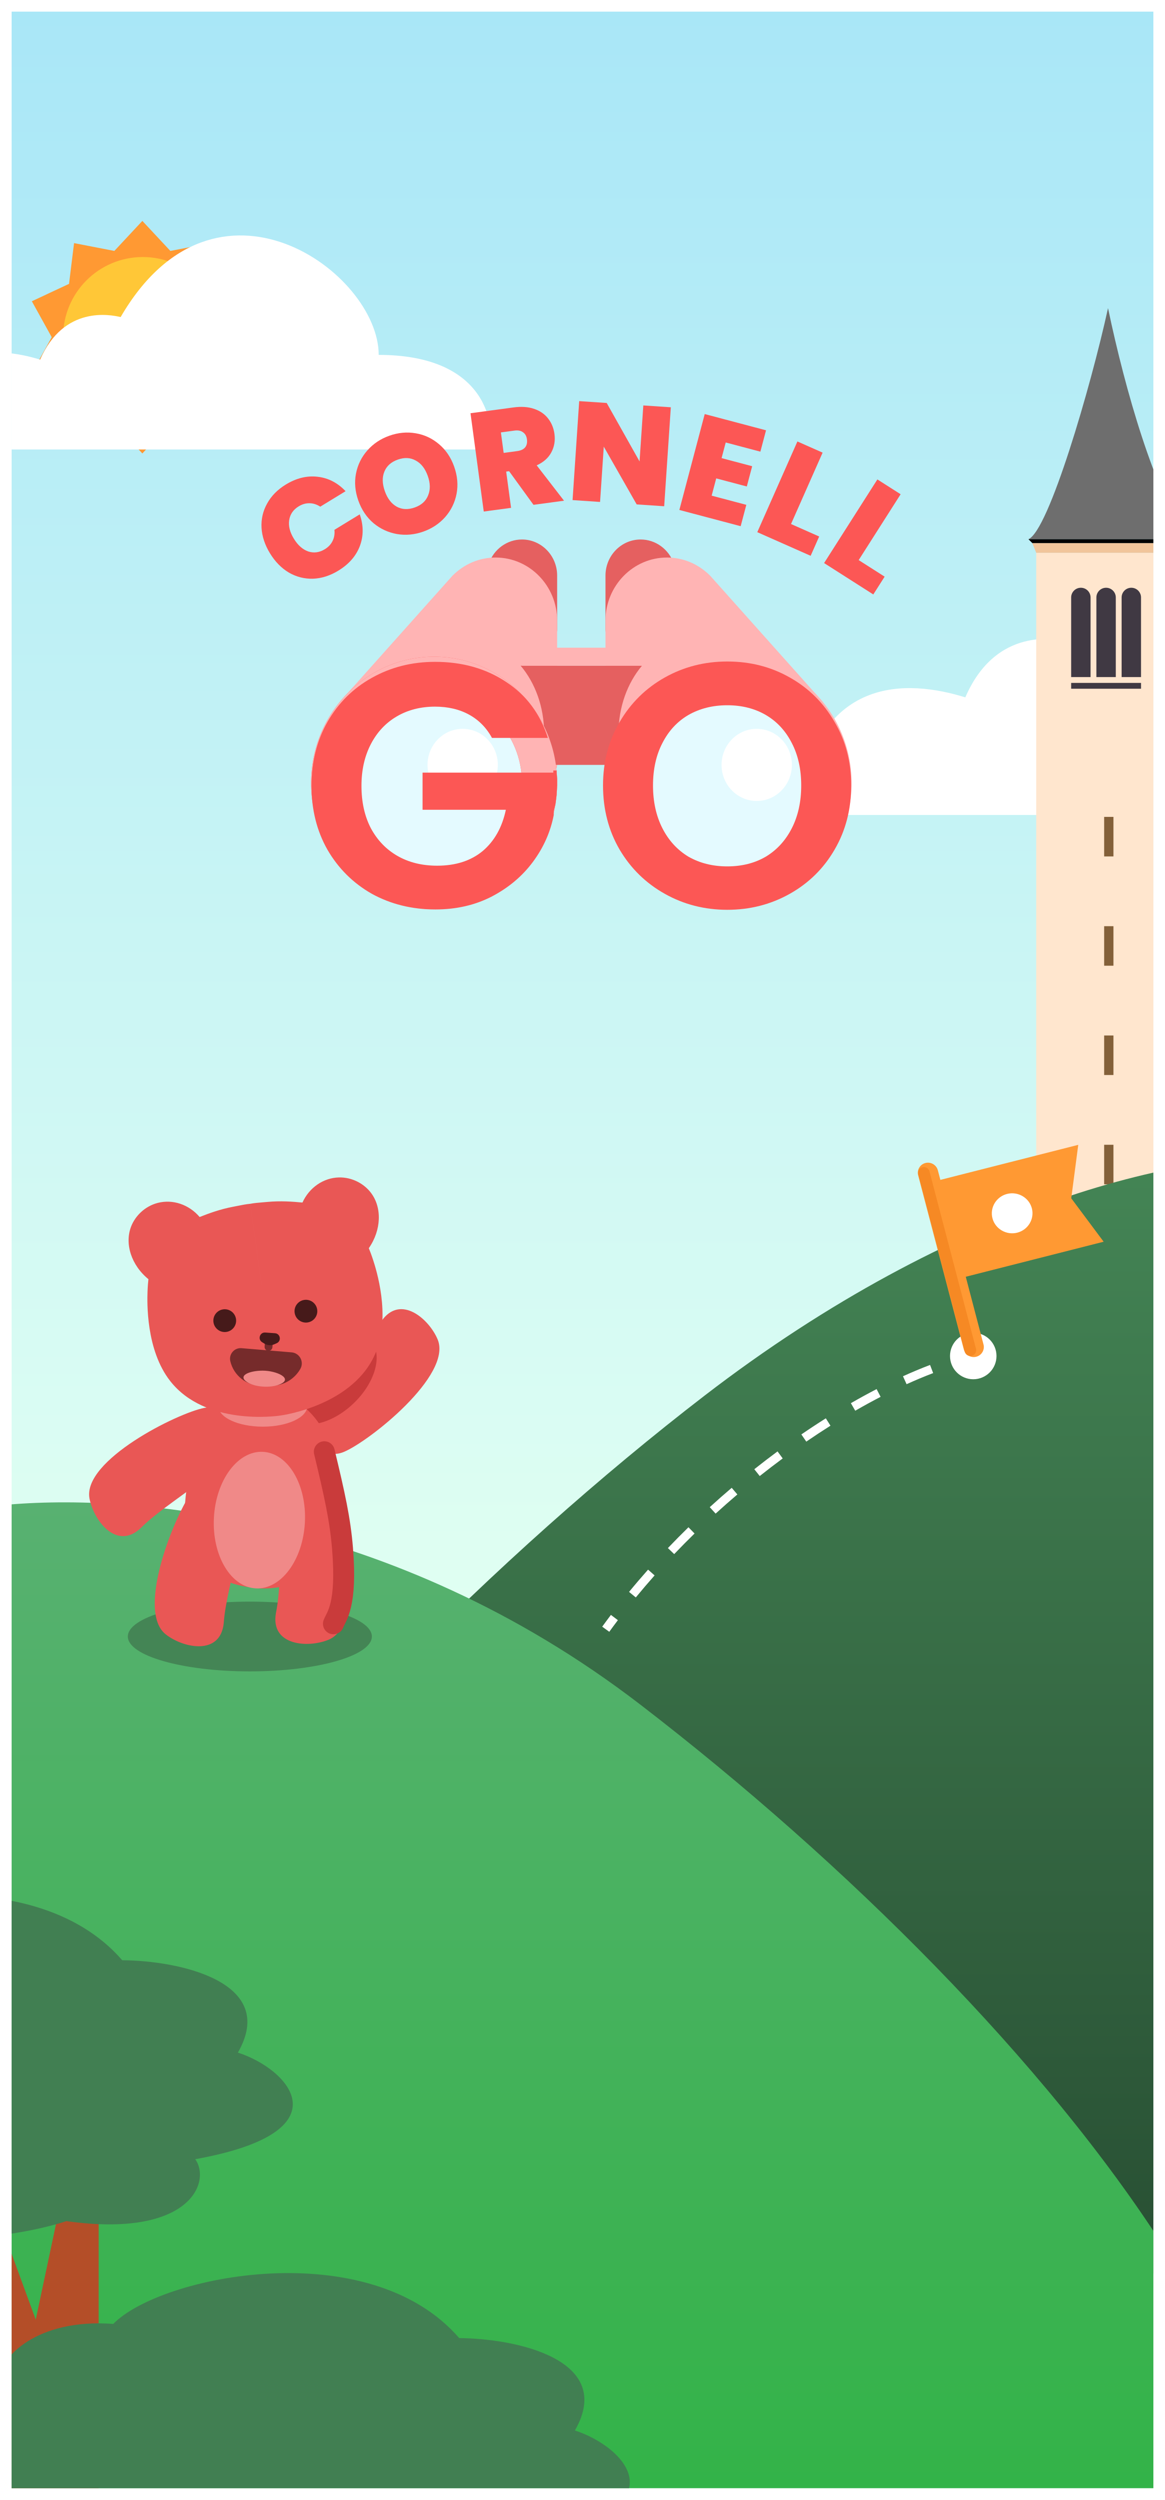 <svg width="401" height="860" viewBox="0 0 401 860" fill="none" xmlns="http://www.w3.org/2000/svg">
<g clip-path="url(#clip0_4065_6124)" filter="url(#filter0_d_4065_6124)">
<rect width="393" height="852" transform="translate(4 4)" fill="url(#paint0_linear_4065_6124)"/>
<path d="M49 76L58.641 86.327L72.511 83.639L74.241 97.661L87.042 103.639L80.2 116L87.042 128.361L74.241 134.339L72.511 148.361L58.641 145.673L49 156L39.359 145.673L25.489 148.361L23.759 134.339L10.958 128.361L17.8 116L10.958 103.639L23.759 97.661L25.489 83.639L39.359 86.327L49 76Z" fill="#FF9933"/>
<circle cx="49.151" cy="115.848" r="27.424" fill="#FFC737"/>
<circle cx="49.152" cy="115.848" r="23.788" fill="#FFC737"/>
<path d="M533.549 280.371H274C280.356 231.397 312.844 233.881 332.266 239.914C342.86 215.427 363.695 219.685 368.285 220.75C410.661 147.278 483.758 200.506 483.758 237.784C529.523 237.784 536.021 266.175 533.549 280.371Z" fill="white"/>
<path d="M168.653 154.632H-31C-26.11 117.214 -1.12 119.111 13.82 123.721C21.969 105.012 37.996 108.265 41.527 109.079C74.124 52.942 130.352 93.612 130.352 122.094C165.557 122.094 170.555 143.786 168.653 154.632Z" fill="white"/>
<rect x="356.672" y="190.175" width="49.436" height="235.825" fill="#FFE6CE"/>
<path d="M355.336 186.835H406.777L405.441 190.176H356.673L355.336 186.835Z" fill="#F1C59B"/>
<path d="M354 185.499C361.015 182.493 375.378 133.39 381.39 106C387.403 134.727 397.424 169.132 408.781 185.499H354Z" fill="#6E6E6E"/>
<path d="M354 185.499H408.781L406.777 186.835H355.336L354 185.499Z" fill="black"/>
<rect x="380.055" y="281.032" width="3.2" height="13.6" fill="#836039"/>
<rect x="380.055" y="318.632" width="3.2" height="13.6" fill="#836039"/>
<rect x="380.055" y="356.232" width="3.2" height="13.6" fill="#836039"/>
<rect x="380.055" y="393.832" width="3.2" height="13.6" fill="#836039"/>
<path d="M377.383 205.542C377.383 203.698 378.878 202.202 380.723 202.202C382.568 202.202 384.063 203.698 384.063 205.542V232.933H377.383V205.542Z" fill="#403943"/>
<path d="M386.067 205.542C386.067 203.698 387.562 202.202 389.407 202.202C391.252 202.202 392.747 203.698 392.747 205.542V232.933H386.067V205.542Z" fill="#403943"/>
<path d="M368.698 205.542C368.698 203.698 370.193 202.202 372.038 202.202C373.883 202.202 375.378 203.698 375.378 205.542V232.933H368.698V205.542Z" fill="#403943"/>
<rect x="368.698" y="234.938" width="24.05" height="2.004" fill="#403943"/>
<path d="M52 782.144V677.27C93 613.145 171.5 534.747 242.5 480.145C328.592 413.935 410.358 393.985 454 398.644V782.144H52Z" fill="url(#paint1_linear_4065_6124)"/>
<path d="M401 873.5V773.626C360 709.5 291.5 641.103 220.5 586.501C134.408 520.291 42.642 513.341 -1 518V873.5H401Z" fill="url(#paint2_linear_4065_6124)"/>
<path d="M327 466.5C327 470.918 330.582 474.5 335 474.5C339.418 474.5 343 470.918 343 466.5C343 462.082 339.418 458.5 335 458.5C330.582 458.5 327 462.082 327 466.5ZM209.715 561.38C210.688 560.037 211.676 558.703 212.677 557.379L210.285 555.569C209.271 556.909 208.271 558.26 207.285 559.62L209.715 561.38ZM218.846 549.56C220.955 546.992 223.114 544.465 225.315 541.983L223.071 539.992C220.845 542.502 218.661 545.058 216.527 547.655L218.846 549.56ZM232.063 534.651C234.364 532.24 236.701 529.877 239.069 527.564L236.973 525.417C234.58 527.755 232.218 530.143 229.893 532.579L232.063 534.651ZM246.321 520.721C248.792 518.469 251.289 516.271 253.803 514.131L251.858 511.846C249.318 514.008 246.797 516.228 244.3 518.504L246.321 520.721ZM261.503 507.799C264.131 505.712 266.771 503.69 269.414 501.735L267.63 499.323C264.959 501.298 262.292 503.341 259.637 505.45L261.503 507.799ZM277.531 495.954C280.312 494.048 283.089 492.22 285.852 490.475L284.25 487.939C281.455 489.704 278.647 491.552 275.835 493.48L277.531 495.954ZM294.377 485.326C297.32 483.63 300.235 482.036 303.111 480.547L301.731 477.883C298.814 479.393 295.86 481.009 292.88 482.726L294.377 485.326ZM312.053 476.2C315.172 474.785 318.225 473.509 321.197 472.38L320.131 469.575C317.097 470.729 313.985 472.029 310.813 473.468L312.053 476.2ZM330.591 469.214C332.212 468.744 333.797 468.325 335.345 467.96L334.655 465.04C333.055 465.418 331.421 465.85 329.754 466.334L330.591 469.214Z" fill="white"/>
<ellipse cx="349.148" cy="417.443" rx="9.452" ry="9.294" transform="rotate(-0.658 349.148 417.443)" fill="white"/>
<path d="M371.139 393.857L323.679 405.908L322.818 402.626C322.328 400.757 320.413 399.628 318.541 400.104C316.669 400.579 315.548 402.479 316.038 404.347L331.747 464.236C332.237 466.104 334.152 467.234 336.024 466.758C337.896 466.283 339.017 464.383 338.527 462.515L332.421 439.236L379.88 427.185L368.73 412.243L371.139 393.857ZM355.17 415.686C356.131 419.352 353.867 423.126 350.138 424.073C346.409 425.02 342.571 422.795 341.61 419.129C340.648 415.463 342.913 411.689 346.642 410.742C350.371 409.795 354.208 412.02 355.17 415.686Z" fill="#FF9933"/>
<path d="M179.674 185.599C174.557 185.599 169.969 188.923 168.265 193.87C167.706 195.485 168.531 197.258 170.108 197.829C171.142 198.21 172.224 197.923 173.018 197.247L185.724 212.893V216.618C185.724 218.331 187.077 219.72 188.749 219.72C190.421 219.72 191.774 218.331 191.774 216.618V198.007C191.774 191.165 186.347 185.599 179.674 185.599Z" fill="#E56060"/>
<path d="M170.598 191.803C165.053 191.803 159.813 193.985 155.727 198.075L116.942 241.492L121.403 245.681L122.45 244.508L185.724 262.296V263.146C185.724 264.859 187.077 266.248 188.749 266.248C190.421 266.248 191.774 264.859 191.774 263.146V213.516C191.774 201.543 182.273 191.803 170.598 191.803Z" fill="#FFB4B4"/>
<path d="M220.512 185.599C225.629 185.599 230.217 188.923 231.921 193.87C232.48 195.485 231.655 197.258 230.078 197.829C229.044 198.21 227.963 197.923 227.168 197.247L214.462 212.893V216.618C214.462 218.331 213.109 219.72 211.437 219.72C209.765 219.72 208.412 218.331 208.412 216.618V198.007C208.412 191.165 213.839 185.599 220.512 185.599Z" fill="#E56060"/>
<path d="M229.587 191.803C235.132 191.803 240.373 193.985 244.459 198.075L283.244 241.492L278.783 245.682L277.735 244.508L214.462 262.296V263.146C214.462 264.859 213.109 266.248 211.437 266.248C209.765 266.248 208.412 264.859 208.412 263.146V213.516C208.412 201.543 217.913 191.803 229.587 191.803Z" fill="#FFB4B4"/>
<path d="M149.423 303.47C167.801 303.47 182.699 288.194 182.699 269.349C182.699 250.505 167.801 235.228 149.423 235.228C131.045 235.228 116.147 250.505 116.147 269.349C116.147 288.194 131.045 303.47 149.423 303.47Z" fill="#E4FAFF"/>
<path d="M149.423 225.923C126.07 225.923 107.072 245.403 107.072 269.349C107.072 293.295 126.07 312.776 149.423 312.776C172.776 312.776 191.774 293.295 191.774 269.349C191.774 245.403 172.776 225.923 149.423 225.923ZM149.423 300.368C132.743 300.368 119.172 286.453 119.172 269.349C119.172 252.246 132.743 238.33 149.423 238.33C166.103 238.33 179.674 252.246 179.674 269.349C179.674 286.453 166.103 300.368 149.423 300.368Z" fill="#FC5755"/>
<path d="M179.602 229.025H220.583L220.977 229.018C215.993 234.93 212.899 243.172 212.899 252.289V263.146H187.286V252.289C187.286 243.172 184.193 234.93 179.208 229.018" fill="#E56060"/>
<path d="M159.254 275.553C165.937 275.553 171.355 269.998 171.355 263.145C171.355 256.293 165.937 250.738 159.254 250.738C152.572 250.738 147.154 256.293 147.154 263.145C147.154 269.998 152.572 275.553 159.254 275.553Z" fill="white"/>
<path d="M250.763 303.47C269.141 303.47 284.039 288.194 284.039 269.349C284.039 250.505 269.141 235.228 250.763 235.228C232.385 235.228 217.487 250.505 217.487 269.349C217.487 288.194 232.385 303.47 250.763 303.47Z" fill="#E4FAFF"/>
<path d="M250.763 225.923C227.41 225.923 208.412 245.403 208.412 269.349C208.412 293.295 227.41 312.776 250.763 312.776C274.116 312.776 293.114 293.295 293.114 269.349C293.114 245.403 274.116 225.923 250.763 225.923ZM250.763 300.368C234.083 300.368 220.512 286.453 220.512 269.349C220.512 252.246 234.083 238.33 250.763 238.33C267.443 238.33 281.014 252.246 281.014 269.349C281.014 286.453 267.443 300.368 250.763 300.368Z" fill="#FFB4B4"/>
<path d="M149.423 225.923C126.07 225.923 107.072 245.403 107.072 269.349C107.072 293.295 126.07 312.776 149.423 312.776C172.776 312.776 191.774 293.295 191.774 269.349C191.774 245.403 172.776 225.923 149.423 225.923ZM149.423 300.368C132.743 300.368 119.172 286.453 119.172 269.349C119.172 252.246 132.743 238.33 149.423 238.33C166.103 238.33 179.674 252.246 179.674 269.349C179.674 286.453 166.103 300.368 149.423 300.368Z" fill="#FFB4B4"/>
<path d="M260.467 275.553C267.15 275.553 272.568 269.998 272.568 263.145C272.568 256.293 267.15 250.738 260.467 250.738C253.785 250.738 248.367 256.293 248.367 263.145C248.367 269.998 253.785 275.553 260.467 275.553Z" fill="white"/>
<path d="M221.268 222.821H179.674V229.025H221.268V222.821Z" fill="#FFB4B4"/>
<path d="M169.339 253.856C167.427 250.352 164.799 247.684 161.454 245.852C158.109 244.02 154.206 243.104 149.746 243.104C144.808 243.104 140.428 244.219 136.605 246.449C132.782 248.68 129.795 251.865 127.645 256.007C125.494 260.148 124.419 264.927 124.419 270.343C124.419 275.918 125.494 280.777 127.645 284.918C129.875 289.06 132.941 292.245 136.844 294.476C140.746 296.706 145.286 297.821 150.463 297.821C156.834 297.821 162.051 296.148 166.113 292.803C170.175 289.378 172.843 284.639 174.117 278.586H145.445V265.803H190.604V280.378C189.489 286.192 187.1 291.568 183.436 296.506C179.772 301.444 175.033 305.427 169.219 308.453C163.485 311.4 157.034 312.874 149.866 312.874C141.821 312.874 134.534 311.082 128.003 307.497C121.552 303.834 116.454 298.776 112.711 292.325C109.047 285.874 107.216 278.546 107.216 270.343C107.216 262.14 109.047 254.812 112.711 248.361C116.454 241.83 121.552 236.773 128.003 233.189C134.534 229.525 141.782 227.693 149.746 227.693C159.144 227.693 167.308 230.003 174.237 234.622C181.166 239.162 185.945 245.573 188.573 253.856H169.339Z" fill="#FC5755"/>
<path d="M250.335 312.993C242.53 312.993 235.362 311.161 228.831 307.497C222.3 303.834 217.123 298.776 213.301 292.325C209.478 285.794 207.566 278.427 207.566 270.224C207.566 262.1 209.478 254.812 213.301 248.361C217.123 241.83 222.3 236.733 228.831 233.069C235.362 229.405 242.53 227.574 250.335 227.574C258.22 227.574 265.388 229.405 271.84 233.069C278.37 236.733 283.508 241.83 287.251 248.361C291.074 254.812 292.985 262.1 292.985 270.224C292.985 278.427 291.074 285.794 287.251 292.325C283.508 298.776 278.37 303.834 271.84 307.497C265.309 311.161 258.141 312.993 250.335 312.993ZM250.335 298.06C255.353 298.06 259.773 296.945 263.596 294.714C267.419 292.405 270.406 289.139 272.556 284.918C274.707 280.697 275.782 275.799 275.782 270.224C275.782 264.648 274.707 259.79 272.556 255.648C270.406 251.427 267.419 248.202 263.596 245.972C259.773 243.742 255.353 242.627 250.335 242.627C245.318 242.627 240.858 243.742 236.955 245.972C233.132 248.202 230.145 251.427 227.995 255.648C225.845 259.79 224.769 264.648 224.769 270.224C224.769 275.799 225.845 280.697 227.995 284.918C230.145 289.139 233.132 292.405 236.955 294.714C240.858 296.945 245.318 298.06 250.335 298.06Z" fill="#FC5755"/>
<path d="M191.585 273.577L191.207 276.602L190.451 279.627V265.069H191.585V265.636L191.774 267.905V270.174L191.585 273.577Z" fill="#FC5755"/>
<path d="M92.921 190.34C91.171 187.476 90.206 184.568 90.026 181.614C89.858 178.616 90.496 175.824 91.941 173.239C93.369 170.626 95.515 168.445 98.378 166.695C102.012 164.473 105.666 163.582 109.339 164.022C112.994 164.435 116.198 166.088 118.951 168.981L110.237 174.308C109.041 173.527 107.798 173.133 106.509 173.127C105.247 173.104 104.01 173.463 102.799 174.204C100.926 175.348 99.838 176.94 99.534 178.979C99.241 180.973 99.776 183.086 101.139 185.316C102.519 187.573 104.172 189.04 106.098 189.716C108.034 190.347 109.939 190.091 111.811 188.946C113.022 188.206 113.905 187.269 114.461 186.135C115.043 184.985 115.259 183.699 115.109 182.278L123.823 176.952C125.143 180.72 125.162 184.34 123.879 187.809C122.58 191.251 120.113 194.083 116.479 196.304C113.616 198.054 110.704 198.983 107.744 199.091C104.768 199.171 101.992 198.466 99.418 196.976C96.854 195.443 94.688 193.23 92.921 190.34Z" fill="#FC5755"/>
<path d="M145.706 182.886C142.695 183.953 139.679 184.233 136.659 183.728C133.628 183.192 130.926 181.941 128.552 179.975C126.198 177.967 124.461 175.382 123.341 172.218C122.221 169.055 121.949 165.968 122.526 162.956C123.123 159.904 124.436 157.231 126.465 154.938C128.494 152.645 131.014 150.965 134.025 149.899C137.067 148.822 140.083 148.542 143.072 149.058C146.092 149.563 148.779 150.819 151.133 152.827C153.477 154.804 155.208 157.374 156.328 160.538C157.448 163.701 157.725 166.804 157.159 169.845C156.583 172.856 155.285 175.524 153.267 177.847C151.237 180.14 148.717 181.82 145.706 182.886ZM142.766 174.582C145.047 173.775 146.578 172.394 147.358 170.44C148.168 168.476 148.132 166.247 147.249 163.753C146.344 161.198 144.964 159.427 143.109 158.441C141.273 157.414 139.215 157.304 136.933 158.112C134.622 158.93 133.076 160.316 132.296 162.27C131.505 164.193 131.562 166.432 132.466 168.987C133.36 171.512 134.725 173.288 136.561 174.315C138.386 175.312 140.454 175.401 142.766 174.582Z" fill="#FC5755"/>
<path d="M183.634 173.672L175.237 162.106L174.229 162.242L175.911 174.714L166.509 175.981L161.949 142.164L176.771 140.166C179.489 139.799 181.857 139.969 183.873 140.673C185.884 141.346 187.482 142.45 188.666 143.983C189.845 145.485 190.572 147.259 190.848 149.305C191.159 151.608 190.793 153.725 189.751 155.656C188.737 157.551 187.064 159.03 184.733 160.093L194.138 172.256L183.634 173.672ZM173.363 155.815L178.015 155.187C179.295 155.015 180.213 154.582 180.771 153.888C181.328 153.194 181.529 152.271 181.374 151.12C181.228 150.033 180.777 149.231 180.024 148.714C179.298 148.16 178.312 147.968 177.065 148.136L172.412 148.763L173.363 155.815Z" fill="#FC5755"/>
<path d="M228.615 174.163L219.149 173.528L207.822 153.654L206.545 172.682L197.079 172.046L199.365 138L208.83 138.635L220.141 158.75L221.434 139.481L230.9 140.117L228.615 174.163Z" fill="#FC5755"/>
<path d="M249.796 152.225L248.372 157.606L258.901 160.391L257.056 167.363L246.528 164.578L244.956 170.52L256.888 173.677L254.944 181.023L233.841 175.44L242.569 142.452L263.671 148.035L261.728 155.382L249.796 152.225Z" fill="#FC5755"/>
<path d="M272.274 180.281L281.967 184.572L279.028 191.211L260.661 183.08L274.473 151.878L283.148 155.718L272.274 180.281Z" fill="#FC5755"/>
<path d="M295.56 192.686L304.498 198.384L300.595 204.506L283.658 193.708L302.001 164.935L310 170.034L295.56 192.686Z" fill="#FC5755"/>
<path d="M318 403.5L334 464.5" stroke="#F68924" stroke-width="4" stroke-linecap="round" stroke-linejoin="round"/>
<path d="M33.954 935.957V761L19.636 763.445L12.303 798.017L0.779 766.587H-13.539L0.779 806.398L-31 935.957H33.954Z" fill="#B44E28"/>
<path d="M-77.012 669.483C-103.273 667.527 -116.473 681.009 -116.473 689.388C-176.189 698.121 -148.601 728.85 -120.664 728.85C-120.664 764.121 -75.266 769.01 -55.011 764.121C-25.677 775.016 9.128 768.66 22.864 764.121C65.119 770.057 72.802 750.85 67.214 742.818C119.597 733.389 99.342 711.738 81.882 706.151C95.85 681.845 61.743 674.489 42.071 674.373C10.991 638.404 -60.598 652.722 -77.012 669.483Z" fill="#417F52"/>
<path d="M38.988 799.483C12.727 797.527 -0.473 811.009 -0.473 819.388C-60.188 828.121 -32.601 858.85 -4.664 858.85C-4.664 894.121 40.734 899.01 60.989 894.121C90.323 905.016 125.128 898.66 138.864 894.121C181.119 900.057 188.802 880.85 183.214 872.818C235.597 863.389 215.342 841.738 197.882 836.151C211.85 811.845 177.743 804.489 158.071 804.373C126.991 768.404 55.402 782.722 38.988 799.483Z" fill="#417F52"/>
<ellipse cx="86" cy="563" rx="42" ry="12" fill="#448555"/>
<path d="M107.036 488.59C106.68 479.544 124 465.712 131.262 454.547C137.811 445.053 147.756 453.814 150.654 460.838C155.73 473.143 127.103 495.867 118.337 499.505C111.615 502.295 107.328 496.039 107.036 488.59Z" fill="#E95755"/>
<path d="M81.616 516.769C86.329 524.498 77.931 545.011 77.022 558.299C75.922 569.78 62.97 566.967 57.02 562.242C46.596 553.964 60.544 520.18 66.43 512.735C70.945 507.025 77.734 510.404 81.616 516.769Z" fill="#E95755"/>
<path d="M101.674 513.668C95.064 519.853 97.662 541.865 94.981 554.911C92.966 566.268 106.199 567.025 113.196 564.066C125.456 558.881 121.064 522.596 117.386 513.846C114.565 507.137 107.118 508.575 101.674 513.668Z" fill="#E95755"/>
<ellipse cx="113.606" cy="474.268" rx="19.167" ry="11.76" transform="rotate(-43.883 113.606 474.268)" fill="#C93B3B"/>
<path d="M90.646 546.474C86.638 546.474 62.797 544.818 63.428 522.373C64.222 494.108 75.248 479.317 90.646 479.054V479.051C90.716 479.051 90.785 479.051 90.855 479.052C90.925 479.051 90.995 479.051 91.064 479.051V479.054C106.462 479.317 117.488 494.108 118.282 522.373C118.913 544.818 95.054 546.474 91.064 546.474H90.646Z" fill="#E95755"/>
<path d="M79.206 497.353C77.688 506.277 57.886 516.237 48.477 525.664C40.11 533.603 32.187 522.977 30.801 515.507C28.372 502.419 61.072 486.091 70.4 484.34C77.554 482.997 80.457 490.003 79.206 497.353Z" fill="#E95755"/>
<path d="M114.767 558.627C115.864 555.822 119.479 552.354 117.903 532.754C117.11 522.894 115.213 514.33 111.631 499.435" stroke="#C93B3B" stroke-width="7.2" stroke-linecap="round" stroke-linejoin="round"/>
<ellipse cx="89.287" cy="522.955" rx="15.68" ry="23.52" transform="rotate(3.032 89.287 522.955)" fill="#F08988"/>
<ellipse cx="90.463" cy="483.755" rx="15.288" ry="7.056" fill="#F08988"/>
<path fill-rule="evenodd" clip-rule="evenodd" d="M96.362 487.002C95.171 487.185 70.717 490.574 58.59 475.119C50.141 464.351 50.673 447.751 50.778 444.457L50.78 444.409C50.838 442.596 50.975 441.094 51.089 440.071C45.183 435.249 42.848 427.9 45.113 422.001C46.528 418.314 49.851 414.991 54.28 413.836C59.431 412.493 65.055 414.373 68.715 418.684C71.958 417.404 75.807 415.992 80.252 415.152C80.759 415.056 81.258 414.957 81.75 414.859C83.272 414.555 84.725 414.266 86.121 414.136L90.034 441.979C90.035 441.979 90.035 441.979 90.036 441.979L86.123 414.136C87.501 413.876 88.977 413.754 90.523 413.626C91.023 413.584 91.53 413.542 92.044 413.495C96.549 413.077 100.638 413.374 104.108 413.709C106.438 408.557 111.326 405.199 116.647 405.071C121.224 404.96 125.334 407.238 127.71 410.392C131.514 415.439 131.294 423.147 126.945 429.411C127.336 430.362 127.881 431.768 128.437 433.495L128.452 433.541C129.462 436.678 134.549 452.488 129.395 465.168C121.997 483.367 97.557 486.849 96.362 487.002ZM96.362 487.002L96.364 487.002L95.49 480.787C95.489 480.787 95.489 480.787 95.488 480.787L96.362 487.002Z" fill="#E95755"/>
<path d="M89.928 476.72H93.426C97.537 476.72 101.334 474.517 103.374 470.947C104.759 468.522 103.158 465.478 100.375 465.246L83.128 463.809C80.658 463.603 78.706 465.868 79.273 468.281C80.437 473.225 84.849 476.72 89.928 476.72Z" fill="#762B2B"/>
<path d="M96.343 476.239C93.08 477.599 87.854 477.206 85.233 475.592C81.447 473.26 85.912 471.535 90.405 471.535C95.274 471.535 101.047 474.279 96.343 476.239Z" fill="#F08988"/>
<path d="M92.587 461.02L92.423 463.366" stroke="#762B2B" stroke-width="2.7" stroke-linecap="round" stroke-linejoin="round"/>
<path d="M90.231 461.757L91.041 462.254C92.043 462.87 93.284 462.957 94.363 462.486L95.234 462.107C96.959 461.355 96.518 458.793 94.64 458.661L91.299 458.428C89.421 458.296 88.627 460.772 90.231 461.757Z" fill="#461A1A"/>
<ellipse cx="77.358" cy="454.335" rx="3.92" ry="3.92" transform="rotate(-8 77.358 454.335)" fill="#461A1A"/>
<ellipse cx="105.299" cy="451.082" rx="3.92" ry="3.92" transform="rotate(-8 105.299 451.082)" fill="#461A1A"/>
</g>
<defs>
<filter id="filter0_d_4065_6124" x="0" y="0" width="401" height="860" filterUnits="userSpaceOnUse" color-interpolation-filters="sRGB">
<feFlood flood-opacity="0" result="BackgroundImageFix"/>
<feColorMatrix in="SourceAlpha" type="matrix" values="0 0 0 0 0 0 0 0 0 0 0 0 0 0 0 0 0 0 127 0" result="hardAlpha"/>
<feOffset/>
<feGaussianBlur stdDeviation="2"/>
<feComposite in2="hardAlpha" operator="out"/>
<feColorMatrix type="matrix" values="0 0 0 0 0 0 0 0 0 0 0 0 0 0 0 0 0 0 0.25 0"/>
<feBlend mode="normal" in2="BackgroundImageFix" result="effect1_dropShadow_4065_6124"/>
<feBlend mode="normal" in="SourceGraphic" in2="effect1_dropShadow_4065_6124" result="shape"/>
</filter>
<linearGradient id="paint0_linear_4065_6124" x1="196" y1="-757" x2="196" y2="547.5" gradientUnits="userSpaceOnUse">
<stop stop-color="#FFAA5B"/>
<stop offset="0" stop-color="#5DC5FF"/>
<stop offset="1" stop-color="#E0FFF2"/>
</linearGradient>
<linearGradient id="paint1_linear_4065_6124" x1="253" y1="398" x2="253" y2="782.144" gradientUnits="userSpaceOnUse">
<stop stop-color="#448555"/>
<stop offset="1" stop-color="#284F33"/>
</linearGradient>
<linearGradient id="paint2_linear_4065_6124" x1="200" y1="516.848" x2="200" y2="873.5" gradientUnits="userSpaceOnUse">
<stop stop-color="#58B171"/>
<stop offset="1" stop-color="#31B346"/>
</linearGradient>
<clipPath id="clip0_4065_6124">
<rect width="393" height="852" fill="white" transform="translate(4 4)"/>
</clipPath>
</defs>
</svg>
